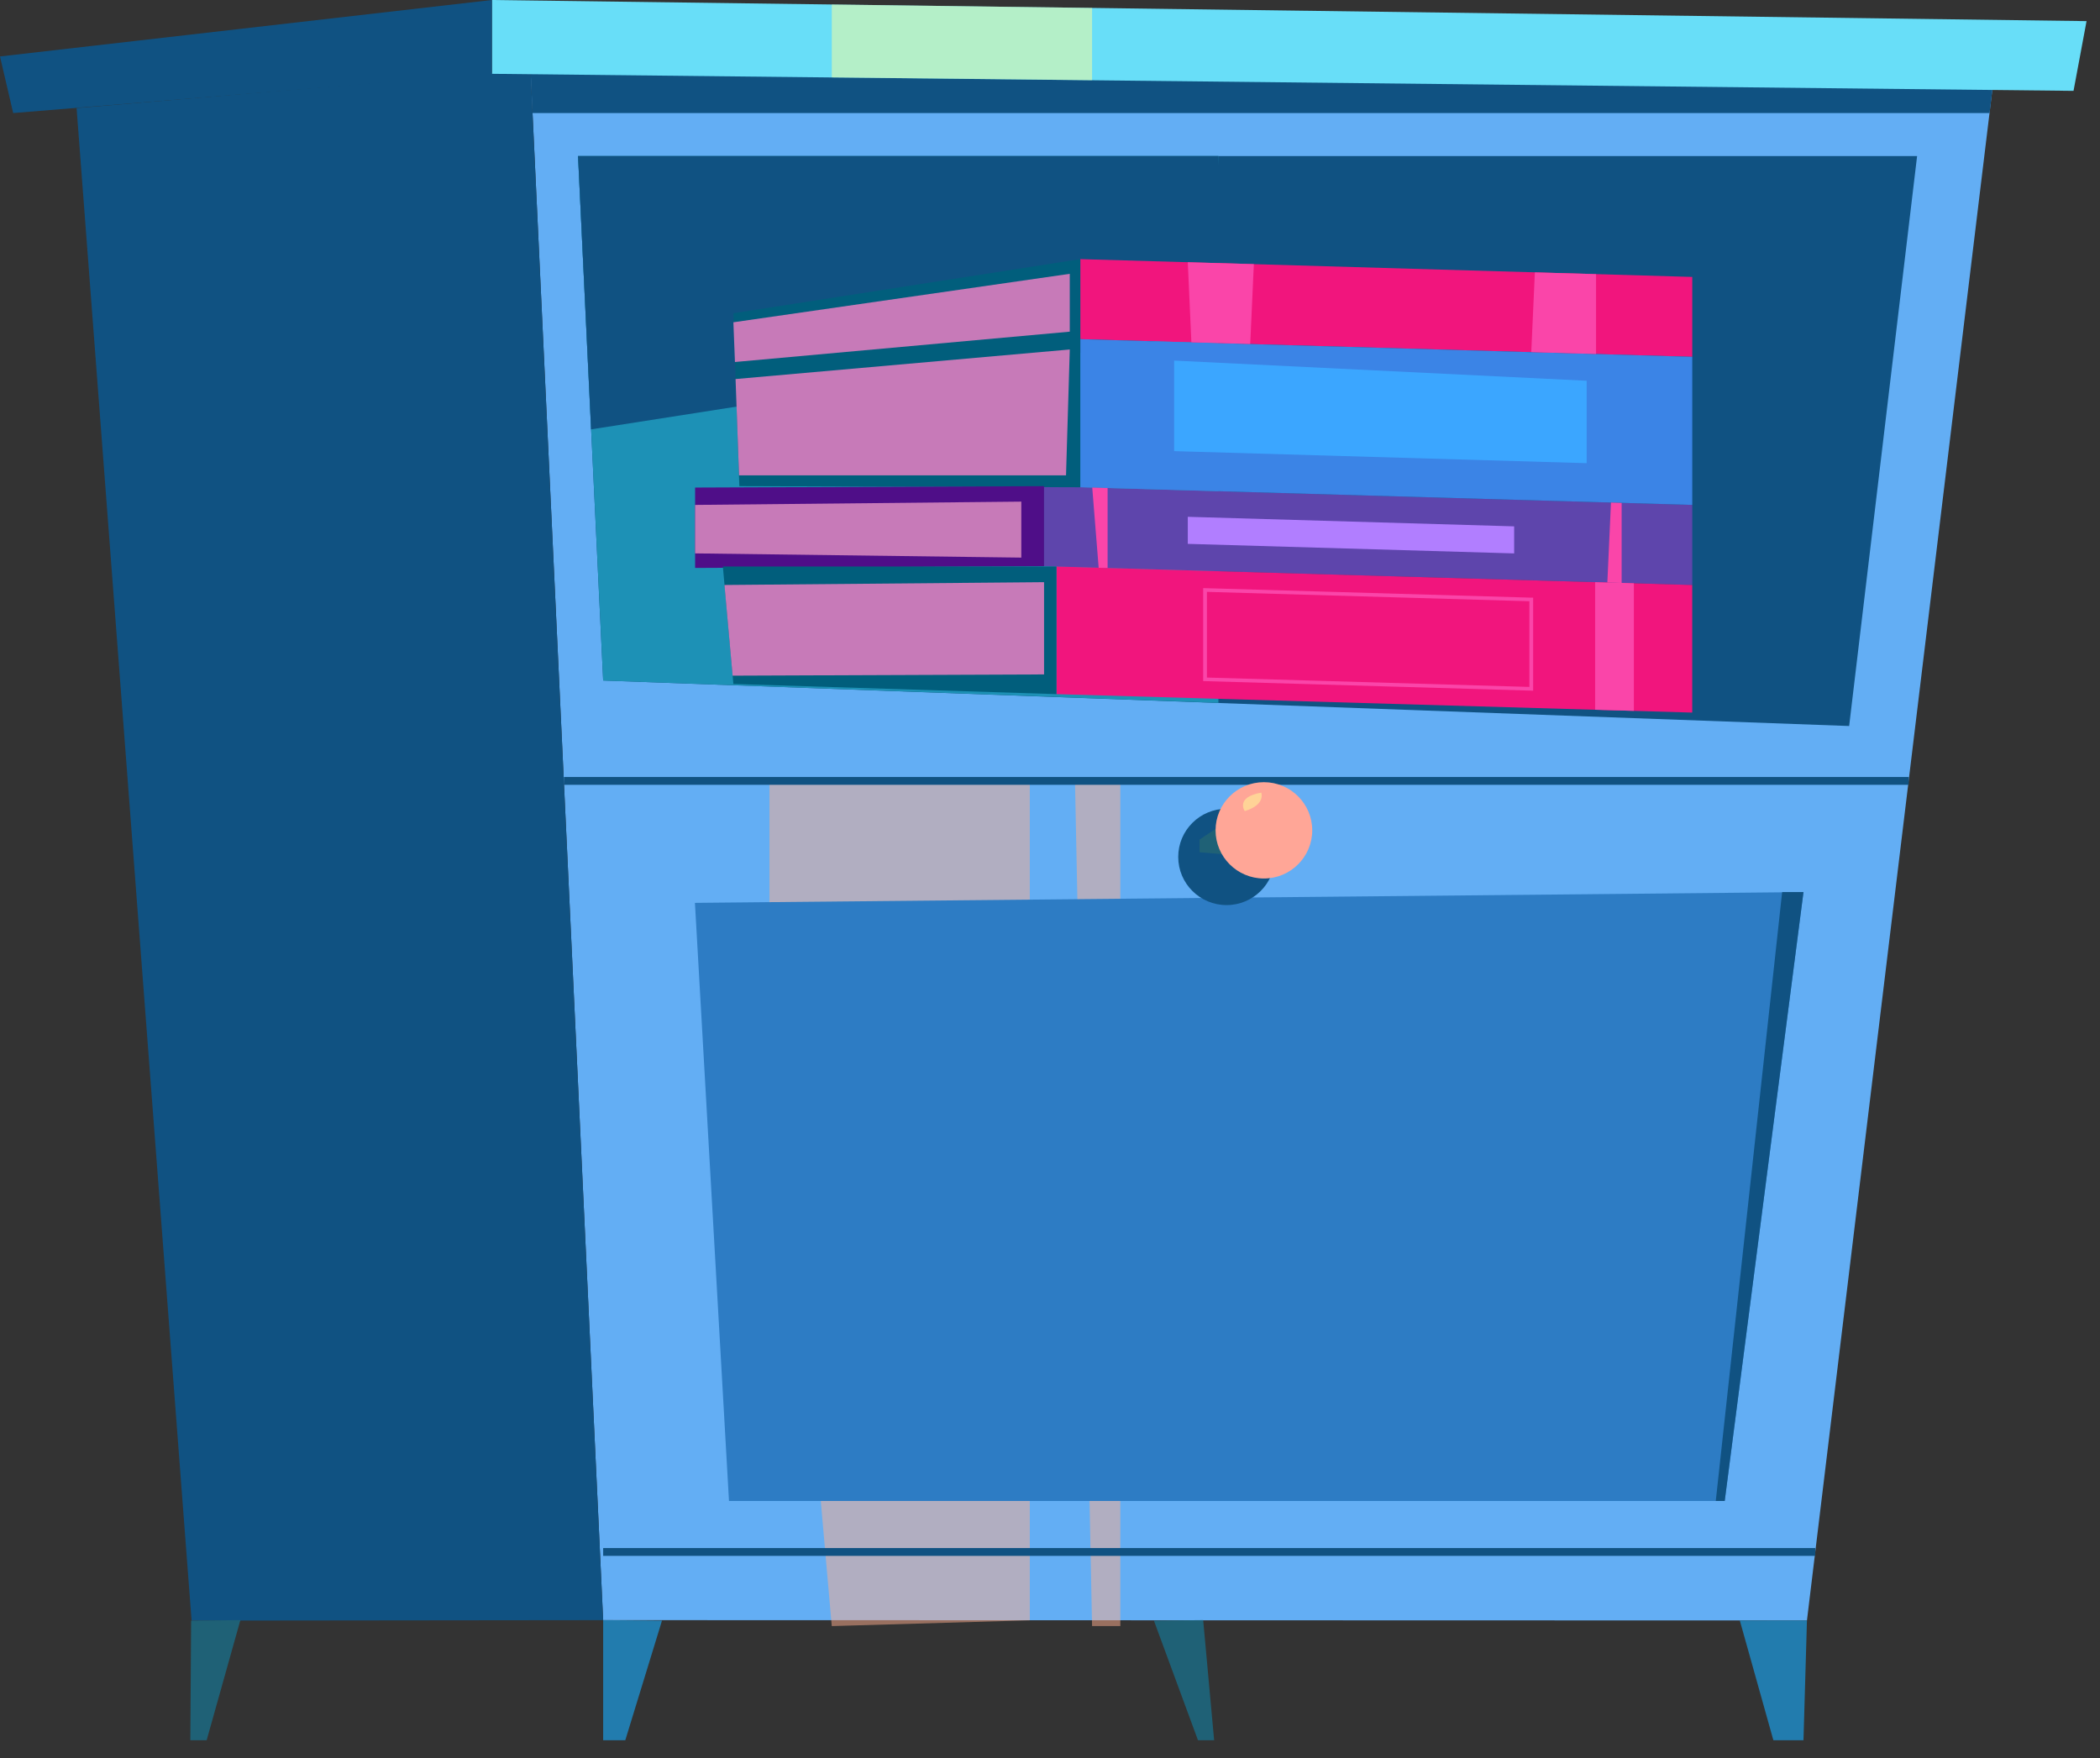 <svg width="86" height="72" viewBox="0 0 86 72" fill="none" xmlns="http://www.w3.org/2000/svg">
<rect x="0" y="0" width="86" height="72" fill="#333333" stroke="none"/>
<g clip-path="url(#clip0_374_27795)">
<path fill-rule="evenodd" clip-rule="evenodd" d="M24.701 66.353L21.726 2.85H81.691L73.999 66.366L24.701 66.353Z" fill="#63AEF4"/>
<path d="M21.725 2.85L3.136 4.425L7.846 66.372L24.701 66.353L21.725 2.85Z" fill="#105282"/>
<path d="M21.726 2.85H81.691L81.478 4.63H21.809L21.726 2.85Z" fill="#105282"/>
<path d="M84.916 3.721L85.449 0.865L20.145 0V3.023L84.916 3.721Z" fill="#68DEF8"/>
<path d="M20.145 0L0 2.312L0.54 4.63L20.145 3.023V0Z" fill="#105282"/>
<path d="M24.701 27.871L75.727 29.734L78.51 6.391H23.672L24.701 27.871Z" fill="#105282"/>
<path d="M49.896 6.391V28.786L24.701 27.871L23.672 6.391H49.896Z" fill="#1D91B6"/>
<g style="mix-blend-mode:soft-light" opacity="0.5">
<path fill-rule="evenodd" clip-rule="evenodd" d="M31.512 37.554V31.982L42.172 32.027V66.36L34.063 66.597L31.512 37.554Z" fill="#FFAE8D"/>
<path fill-rule="evenodd" clip-rule="evenodd" d="M44.723 66.596L44.023 31.969L45.88 32.027V66.596H44.723Z" fill="#FFAE8D"/>
</g>
<path d="M78.169 31.822H23.094V32.142H78.169V31.822Z" fill="#105282"/>
<path fill-rule="evenodd" clip-rule="evenodd" d="M29.854 61.473L28.459 36.977L73.857 36.536L70.632 61.473H29.854Z" fill="#2D7CC4"/>
<path d="M73.857 36.536H72.983L70.265 61.473H70.631L73.857 36.536Z" fill="#105282"/>
<path fill-rule="evenodd" clip-rule="evenodd" d="M48.251 35.095C48.251 36.184 49.138 37.068 50.23 37.068C51.322 37.068 52.209 36.184 52.209 35.095C52.209 34.006 51.322 33.123 50.23 33.123C49.138 33.123 48.251 34.006 48.251 35.095Z" fill="#105282"/>
<path fill-rule="evenodd" clip-rule="evenodd" d="M51.342 32.911L49.125 34.384V34.903L51.342 35.095V32.911Z" fill="#1F6176"/>
<path fill-rule="evenodd" clip-rule="evenodd" d="M49.78 34.006C49.78 35.095 50.667 35.979 51.759 35.979C52.852 35.979 53.739 35.095 53.739 34.006C53.739 32.917 52.852 32.034 51.759 32.034C50.667 32.034 49.78 32.917 49.78 34.006Z" fill="#FFA697"/>
<g style="mix-blend-mode:soft-light" opacity="0.5">
<path fill-rule="evenodd" clip-rule="evenodd" d="M51.65 32.463C51.65 32.463 51.85 32.95 50.976 33.219C50.976 33.219 50.577 32.649 51.65 32.463Z" fill="#FFFF98"/>
</g>
<g style="mix-blend-mode:soft-light" opacity="0.5">
<path fill-rule="evenodd" clip-rule="evenodd" d="M34.063 0.186V3.17L44.723 3.285V0.326L34.063 0.186Z" fill="#FFFF98"/>
</g>
<path d="M74.34 63.401H24.701V63.721H74.34V63.401Z" fill="#105282"/>
<path d="M73.999 66.366L73.857 71.272H72.624L71.249 66.366H73.999Z" fill="#227CAE"/>
<path d="M24.701 66.353V71.272H25.607L27.11 66.373L24.701 66.353Z" fill="#227CAE"/>
<path d="M7.827 66.373L7.794 71.272H8.463L9.844 66.353L7.827 66.373Z" fill="#1F6176"/>
<path d="M47.255 66.373L49.06 71.272H49.722L49.273 66.353L47.255 66.373Z" fill="#1F6176"/>
<path d="M50.23 13.512L24.206 17.585L23.672 6.391H49.896L50.23 13.512Z" fill="#105282"/>
<path fill-rule="evenodd" clip-rule="evenodd" d="M44.241 13.891L69.302 14.614V11.342L44.241 10.612V13.891Z" fill="#F1157D"/>
<path fill-rule="evenodd" clip-rule="evenodd" d="M42.757 23.19L69.302 23.958V20.679L42.757 19.911V23.19Z" fill="#5E45AC"/>
<path fill-rule="evenodd" clip-rule="evenodd" d="M43.264 28.428L69.301 29.184V23.958L43.264 23.202V28.428Z" fill="#F1157D"/>
<path fill-rule="evenodd" clip-rule="evenodd" d="M44.241 19.955L69.302 20.679V14.614L44.241 13.891V19.955Z" fill="#3B84E6"/>
<path fill-rule="evenodd" clip-rule="evenodd" d="M64.977 18.969V15.594L48.084 14.768V18.476L64.977 18.969Z" fill="#3BA6FF"/>
<path fill-rule="evenodd" clip-rule="evenodd" d="M66.41 23.875V20.596L65.973 20.583L65.825 23.855L66.41 23.875Z" fill="#FA45A9"/>
<path fill-rule="evenodd" clip-rule="evenodd" d="M66.911 29.113V23.888L65.324 23.843V29.069L66.911 29.113Z" fill="#FA45A9"/>
<path fill-rule="evenodd" clip-rule="evenodd" d="M45.359 23.26V19.988L44.73 19.968L44.993 23.254L45.359 23.26Z" fill="#FA45A9"/>
<path fill-rule="evenodd" clip-rule="evenodd" d="M51.2 14.089L51.348 10.817L48.643 10.74L48.79 14.019L51.2 14.089Z" fill="#FA45A9"/>
<path fill-rule="evenodd" clip-rule="evenodd" d="M65.362 14.499V11.227L62.856 11.156L62.709 14.422L65.362 14.499Z" fill="#FA45A9"/>
<path fill-rule="evenodd" clip-rule="evenodd" d="M62.008 22.665V21.557L48.643 21.166V22.274L62.008 22.665Z" fill="#B17EFF"/>
<path d="M62.786 28.287V24.477H62.709L49.273 24.086V27.896H49.35L62.786 28.287ZM62.632 24.624V28.133L49.427 27.749V24.24L62.632 24.624Z" fill="#FA45A9"/>
<path fill-rule="evenodd" clip-rule="evenodd" d="M44.241 10.612L30.034 12.828L30.278 19.911L44.241 19.956V10.612Z" fill="#015E7C"/>
<path fill-rule="evenodd" clip-rule="evenodd" d="M42.757 19.911L28.466 19.968V23.26L42.757 23.19V19.911Z" fill="#4F0E88"/>
<path fill-rule="evenodd" clip-rule="evenodd" d="M30.034 28.012L29.603 23.202H43.264V28.428L30.034 28.012Z" fill="#015E7C"/>
<path fill-rule="evenodd" clip-rule="evenodd" d="M30.098 14.826L43.81 13.583V11.214L30.034 13.199L30.098 14.826Z" fill="#C77AB8"/>
<path fill-rule="evenodd" clip-rule="evenodd" d="M30.123 15.524L43.81 14.313L43.656 19.469H30.265L30.123 15.524Z" fill="#C77AB8"/>
<path fill-rule="evenodd" clip-rule="evenodd" d="M28.466 20.679L41.825 20.544V22.837L28.466 22.664V20.679Z" fill="#C77AB8"/>
<path fill-rule="evenodd" clip-rule="evenodd" d="M29.668 23.958L42.757 23.843V27.621L30.002 27.672L29.668 23.958Z" fill="#C77AB8"/>
</g>
<defs>
<clipPath id="clip0_374_27795">
<rect width="85.449" height="71.272" fill="white"/>
</clipPath>
</defs>
</svg>

